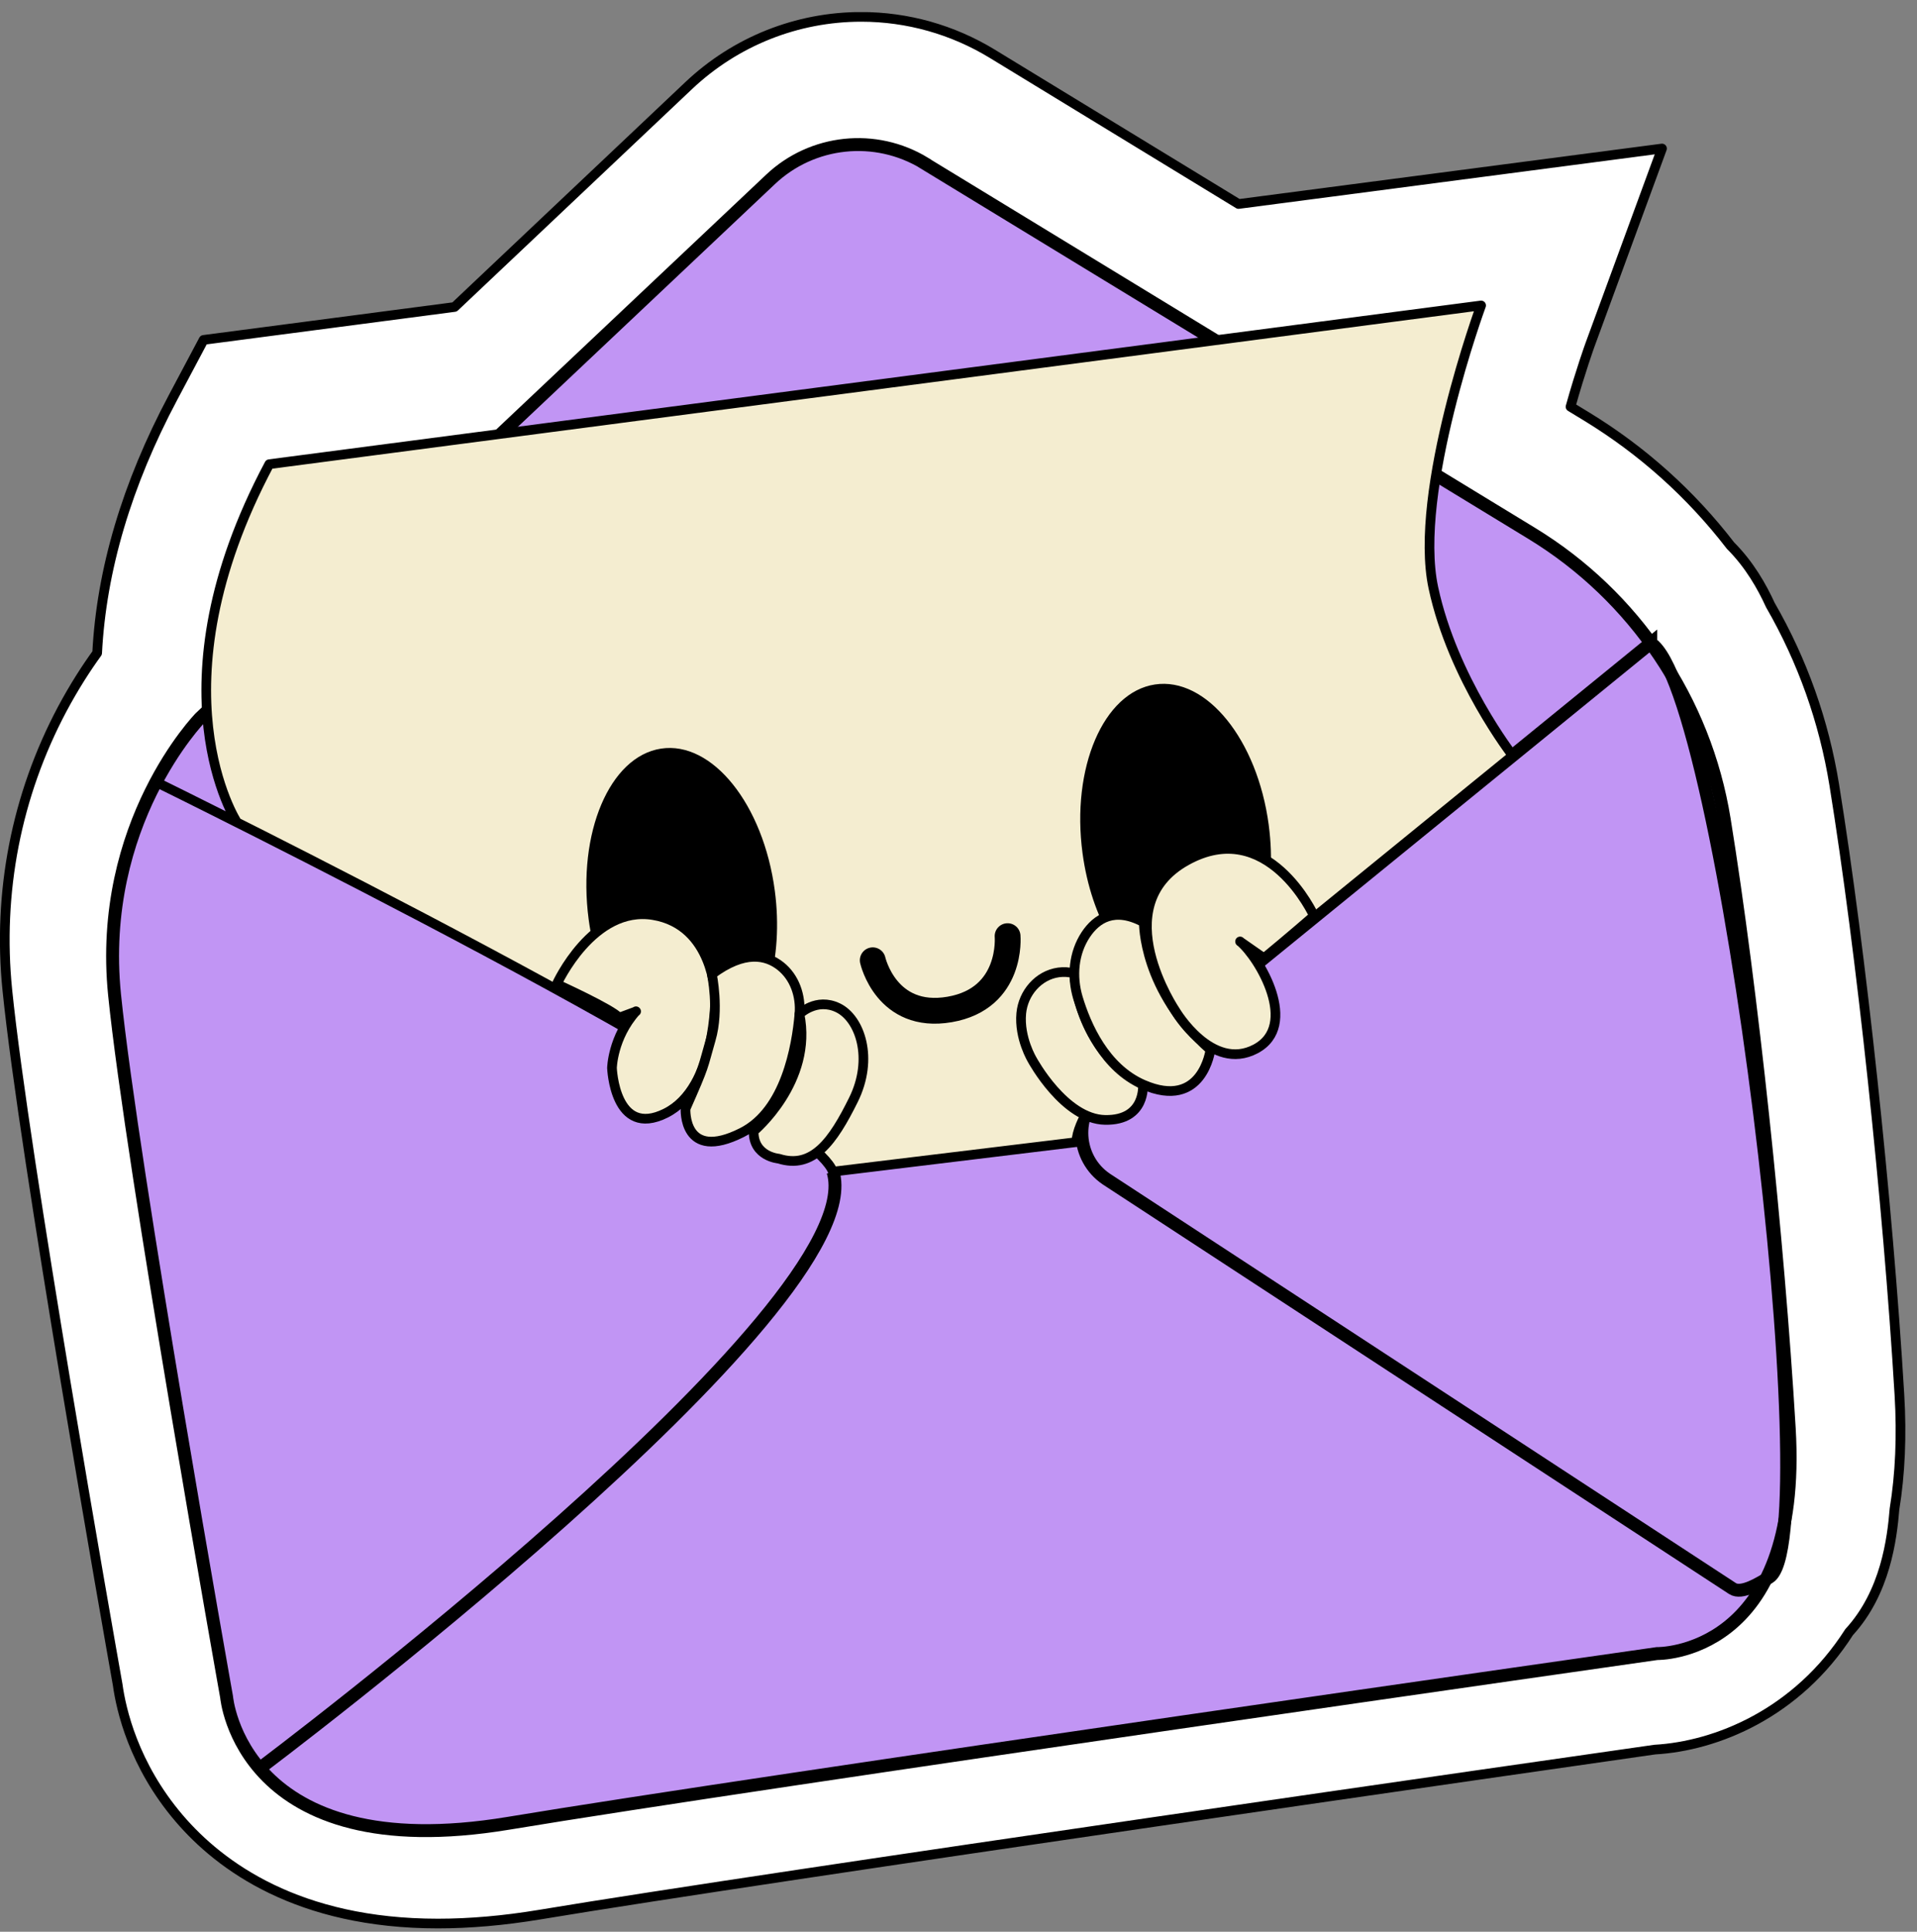 <svg width="134" height="135" viewBox="0 0 134 135" fill="none" xmlns="http://www.w3.org/2000/svg">
<rect x="0" y="0" width="134" height="135" fill="#808080" stroke="none"/>
<g clip-path="url(#clip0_2088_3468)">
<path d="M12.527 127.078C9.326 123.335 8.46 119.448 8.225 117.734C7.612 114.289 1.687 80.782 0.514 69.202C-0.18 62.374 1.145 55.583 4.347 49.558C5.195 47.971 6.052 46.654 6.791 45.635C7.089 39.844 8.866 33.847 12.095 27.777L14.232 23.754L31.774 21.454L48.135 5.987C51.409 2.893 55.702 1.179 60.203 1.179C63.432 1.179 66.588 2.072 69.348 3.75L86.575 14.257L116.176 10.379L111.143 24.097C111.143 24.097 110.476 25.937 109.781 28.426L110.909 29.112C114.796 31.484 118.178 34.514 120.965 38.131C122.3 39.466 123.166 41.008 123.752 42.289C125.998 46.185 127.495 50.406 128.216 54.852C130.092 66.469 131.968 83.993 132.771 97.477C132.942 100.336 132.825 103.024 132.428 105.45C132.257 107.524 131.806 111.285 129.254 114.063C125.619 119.754 119.955 122.027 115.671 122.271C109.935 123.091 53.844 131.118 37.718 133.806C35.22 134.221 32.83 134.428 30.611 134.428C20.861 134.428 15.396 130.433 12.527 127.078Z" fill="white" stroke="black" stroke-width="0.676" stroke-linecap="round" stroke-linejoin="round"/>
<path d="M64.632 11.407C61.196 9.315 56.776 9.775 53.854 12.543L13.998 50.162C13.998 50.162 6.792 57.54 8.009 69.535C9.227 81.531 15.838 118.591 15.838 118.591C15.838 118.591 16.857 130.523 35.545 127.42C53.123 124.498 115.825 115.56 115.825 115.56C115.825 115.56 126.025 115.786 125.069 99.813C124.285 86.609 122.436 69.094 120.524 57.26C119.18 48.954 114.255 41.657 107.067 37.274L64.632 11.416V11.407Z" fill="#C195F4" stroke="black" stroke-width="0.902" stroke-miterlimit="10"/>
<path d="M115.391 44.94L76.979 76.219C75.03 77.896 75.211 80.954 77.33 82.397L121.1 111.015C121.741 111.439 123.021 110.627 123.671 110.23C127.811 107.659 120.496 48.088 115.391 44.949V44.94Z" stroke="black" stroke-width="0.902" stroke-miterlimit="10"/>
<path d="M16.568 57.477C16.568 57.477 10.462 48.151 18.823 32.44L103.531 21.346C103.531 21.346 98.751 34.352 100.194 41.08C101.556 47.429 105.741 52.805 105.741 52.805L76.979 76.219C76.979 76.219 75.292 78.338 75.238 79.817L58.219 81.883C56.487 77.039 10.895 54.645 10.895 54.645" fill="#F4EDD0"/>
<path d="M16.568 57.477C16.568 57.477 10.462 48.151 18.823 32.44L103.531 21.346C103.531 21.346 98.751 34.352 100.194 41.08C101.556 47.429 105.741 52.805 105.741 52.805L76.979 76.219C76.979 76.219 75.292 78.338 75.238 79.817L58.219 81.883C56.487 77.039 10.895 54.645 10.895 54.645" stroke="black" stroke-width="0.676" stroke-linecap="round" stroke-linejoin="round"/>
<path d="M18.147 123.587C18.147 123.587 61.105 91.389 58.228 81.883" stroke="black" stroke-width="0.902" stroke-miterlimit="10"/>
<path d="M88.686 57.657C87.892 51.687 84.329 47.294 80.731 47.835C77.132 48.376 74.868 53.662 75.671 59.632C75.978 61.914 76.681 63.962 77.646 65.594C81.191 65.008 84.753 64.764 88.298 64.169C88.83 62.275 89.001 60.02 88.686 57.666V57.657Z" fill="black"/>
<path d="M54.16 62.248C53.358 56.214 49.795 51.768 46.205 52.318C42.616 52.868 40.352 58.207 41.146 64.241C41.452 66.541 42.165 68.615 43.121 70.266C46.665 69.68 50.228 69.427 53.772 68.823C54.305 66.911 54.476 64.638 54.16 62.248Z" fill="black"/>
<path d="M61.006 67.109C61.006 67.109 61.944 71.312 66.381 70.546C70.819 69.779 70.431 65.423 70.431 65.423" stroke="black" stroke-width="1.804" stroke-linecap="round" stroke-linejoin="round"/>
<path d="M44.456 70.672C42.814 72.503 42.778 74.64 42.778 74.64C42.778 74.64 42.959 79.574 46.53 77.797C50.102 76.02 49.993 69.626 49.993 69.626C49.993 69.626 49.903 64.656 45.664 63.953C41.425 63.249 38.918 68.778 38.918 68.778C38.918 68.778 42.823 70.555 43.274 71.123L44.465 70.681L44.456 70.672Z" fill="#F4EDD0" stroke="black" stroke-width="0.676" stroke-linecap="round" stroke-linejoin="round"/>
<path d="M47.919 77.481C47.919 77.481 47.712 81.242 51.861 79.15C54.909 77.617 55.685 73.143 55.883 70.861C55.991 69.599 55.549 68.3 54.557 67.515C53.565 66.731 52.032 66.388 49.759 68.083C49.759 68.083 50.291 70.564 49.687 72.638C49.083 74.713 49.335 74.28 47.919 77.481Z" fill="#F4EDD0" stroke="black" stroke-width="0.676" stroke-linecap="round" stroke-linejoin="round"/>
<path d="M55.883 70.87C55.883 70.87 57.064 69.689 58.589 70.437C60.113 71.186 61.087 73.973 59.653 76.868C58.219 79.763 56.821 81.729 54.431 80.972C54.431 80.972 52.645 80.828 52.681 79.051C52.681 79.051 56.848 75.578 55.883 70.87Z" fill="#F4EDD0" stroke="black" stroke-width="0.676" stroke-linecap="round" stroke-linejoin="round"/>
<path d="M79.892 75.795C79.892 75.795 80.117 78.311 77.258 78.266C74.399 78.221 72.162 74.081 72.162 74.081C72.162 74.081 71.225 72.548 71.387 70.816C71.522 69.4 72.577 68.156 73.993 67.957C74.336 67.912 74.706 67.921 75.094 68.029C75.094 68.029 75.292 73.323 79.892 75.795Z" fill="#F4EDD0" stroke="black" stroke-width="0.676" stroke-linecap="round" stroke-linejoin="round"/>
<path d="M84.609 73.36C84.609 73.36 84.068 77.617 79.901 75.795C77.231 74.622 75.933 71.682 75.346 69.725C74.904 68.237 75.04 66.604 75.897 65.314C76.645 64.196 77.899 63.348 79.955 64.458C79.955 64.458 79.865 69.22 84.609 73.36Z" fill="#F4EDD0" stroke="black" stroke-width="0.676" stroke-linecap="round" stroke-linejoin="round"/>
<path d="M86.683 65.793C88.054 66.938 90.841 71.673 87.766 73.305C84.69 74.929 82.165 70.654 82.165 70.654C82.165 70.654 77.204 63.348 82.922 60.156C88.641 56.963 91.851 64.007 91.851 64.007C91.851 64.007 89.993 65.621 88.352 66.965L86.683 65.802V65.793Z" fill="#F4EDD0" stroke="black" stroke-width="0.676" stroke-linecap="round" stroke-linejoin="round"/>
</g>
<defs>
<clipPath id="clip0_2088_3468">
<rect width="133.186" height="133.926" fill="white" transform="translate(0 0.846)"/>
</clipPath>
</defs>
</svg>
